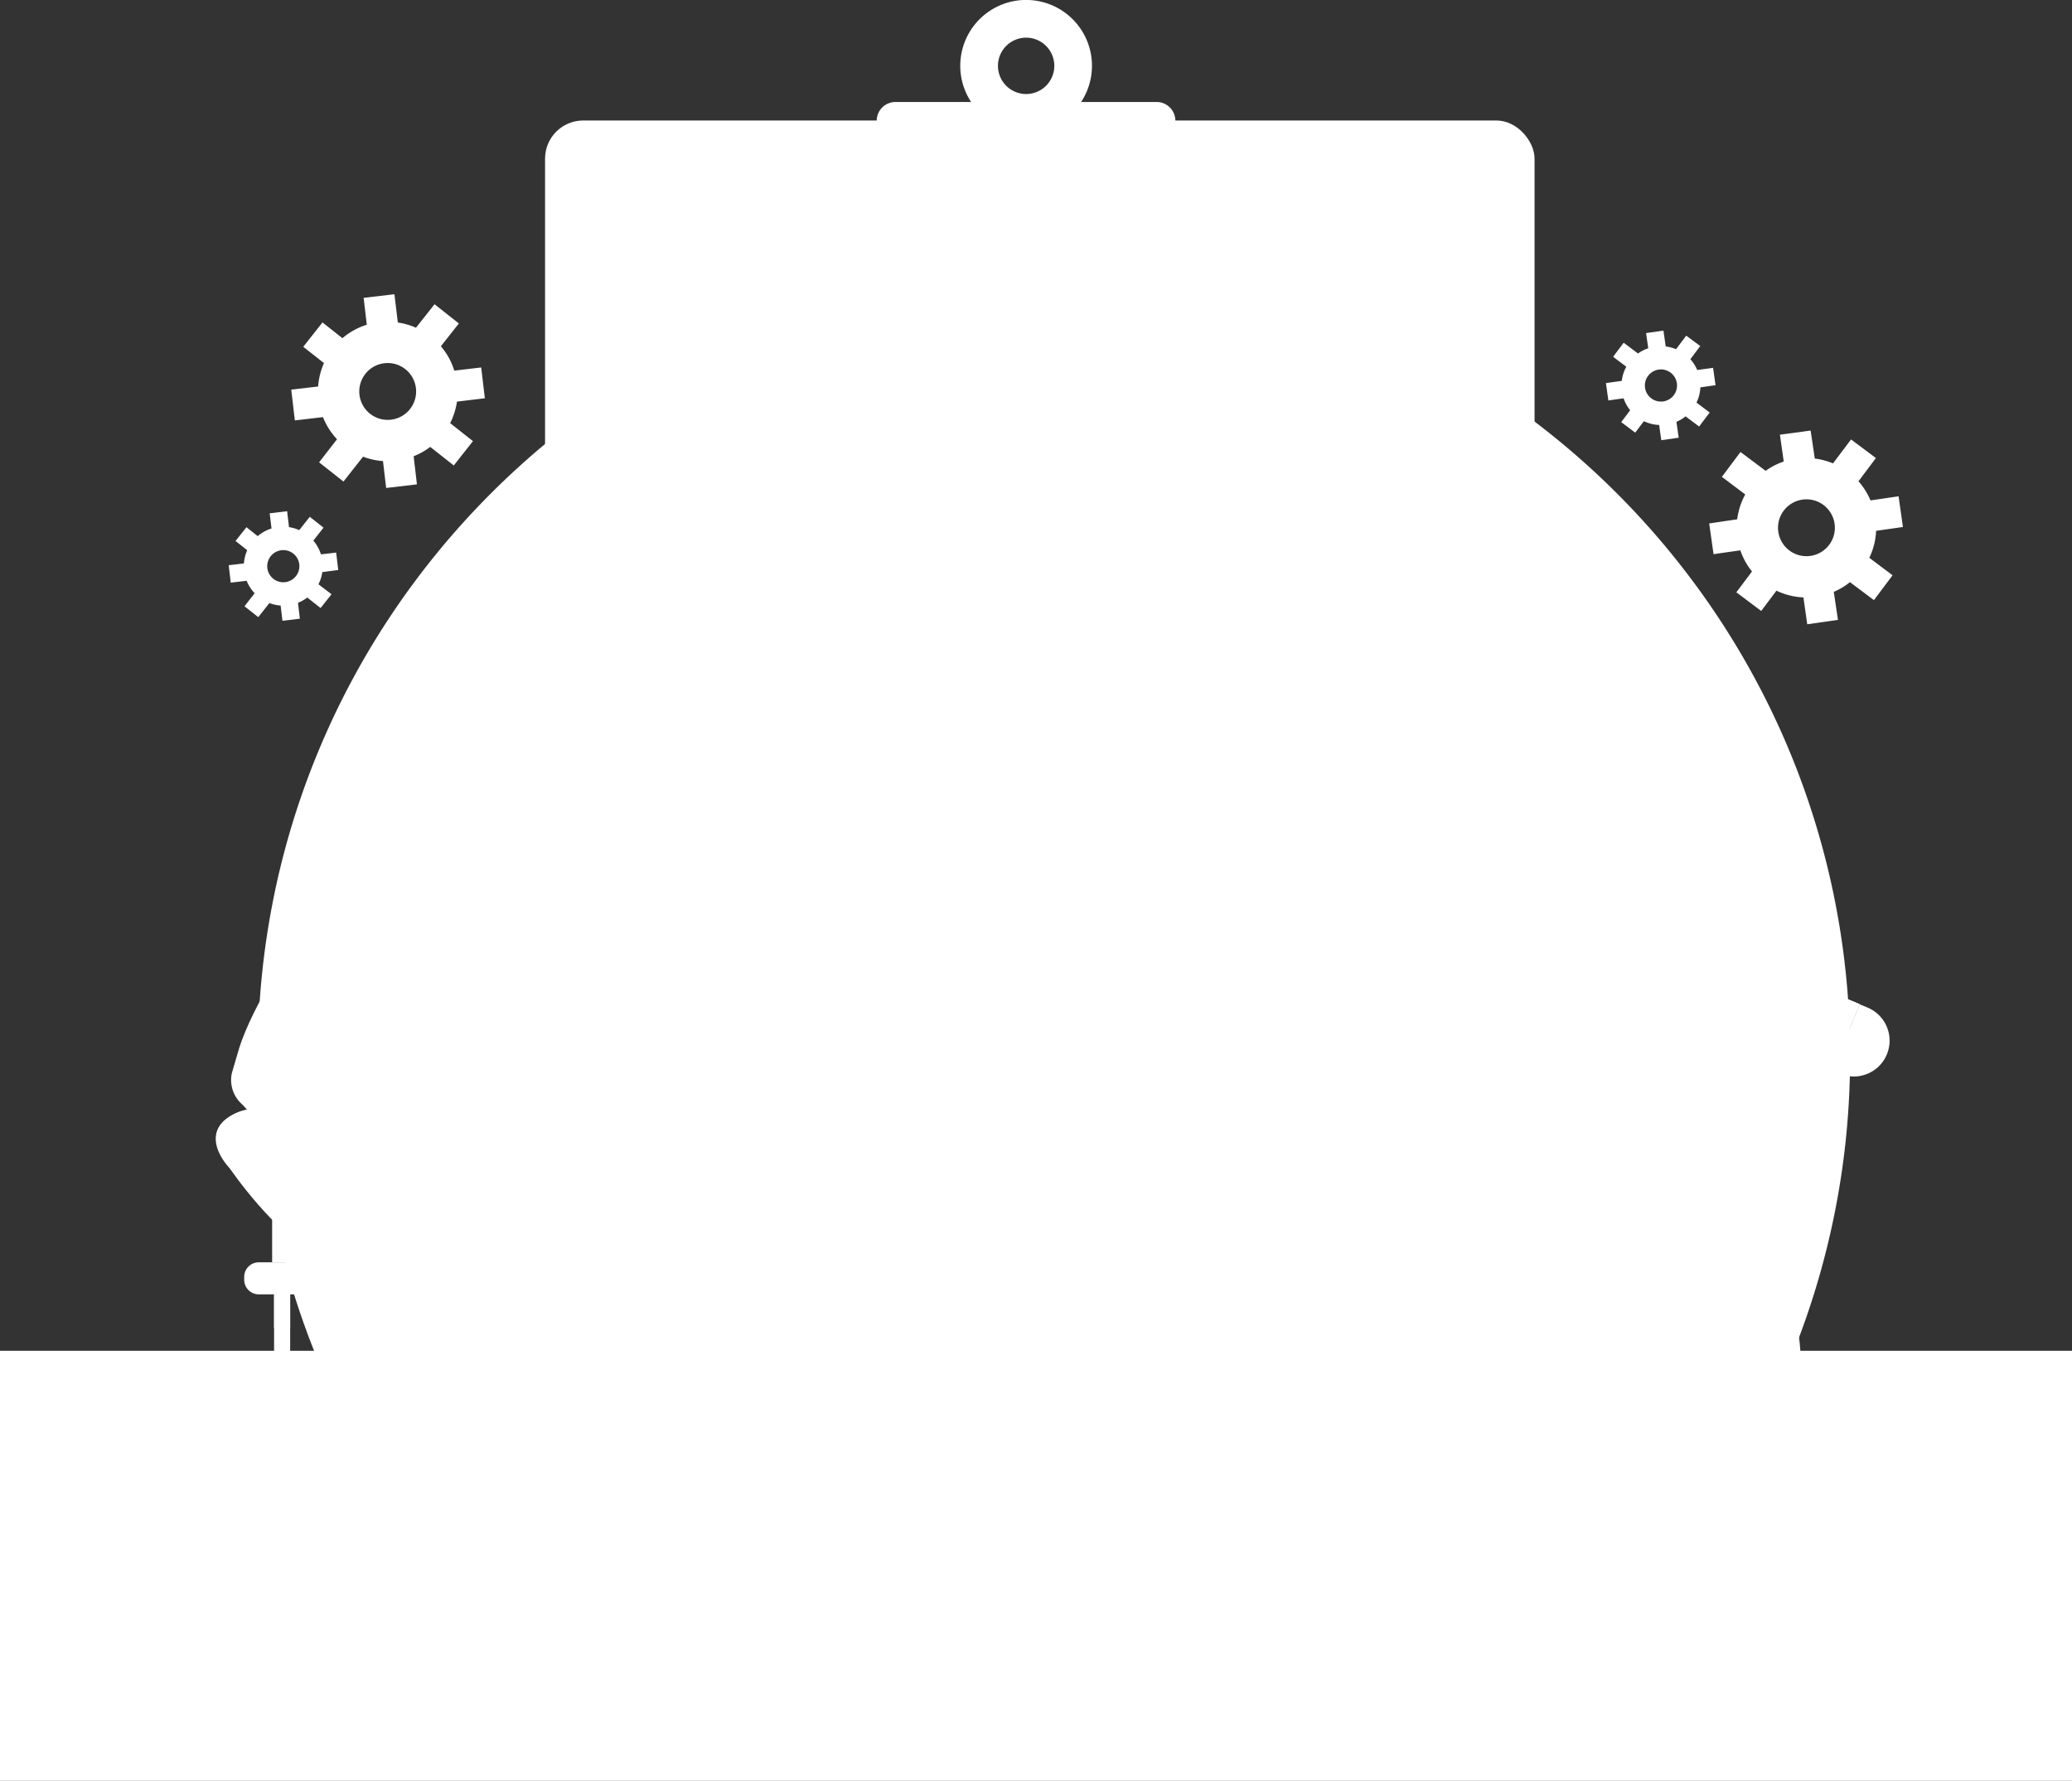 <svg xmlns="http://www.w3.org/2000/svg" viewBox="0 0 500 429.76"><rect x="0" y="0" width="500" height="429.76" fill="#333333" stroke="none"/><defs><style>.cls-1,.cls-2,.cls-3,.cls-5,.cls-6{fill:#fff;}.cls-2{opacity:0.2;}.cls-3,.cls-4{opacity:0.3;}.cls-5{opacity:0.1;}.cls-6{opacity:0.5;}</style></defs><g id="Layer_2" data-name="Layer 2"><g id="OBJECTS"><rect class="cls-1" y="325.98" width="500" height="103.78"/><path class="cls-1" d="M432.87,326a191.63,191.63,0,0,0,13.58-71.08c0-106.11-86-192.12-192.12-192.12S62.22,148.79,62.22,254.9A191.63,191.63,0,0,0,75.8,326Z"/><ellipse class="cls-1" cx="255.74" cy="368" rx="200.25" ry="10.33"/><rect class="cls-1" x="131.53" y="29.08" width="238.78" height="337.36" rx="9.2"/><polygon class="cls-2" points="148.59 341.76 353.24 352.6 353.24 341.76 148.59 341.76"/><rect class="cls-1" x="148.59" y="45.74" width="204.65" height="296.01"/><rect class="cls-3" x="187.35" y="73.91" width="120.53" height="10.01" rx="4.28"/><g class="cls-4"><path class="cls-1" d="M277,111H175.21a2.84,2.84,0,0,1-2.83-2.84h0a2.83,2.83,0,0,1,2.83-2.83H277a2.83,2.83,0,0,1,2.83,2.83h0A2.84,2.84,0,0,1,277,111Z"/></g><g class="cls-4"><path class="cls-1" d="M277,120.86H175.21a2.83,2.83,0,0,1-2.83-2.83h0a2.83,2.83,0,0,1,2.83-2.83H277a2.83,2.83,0,0,1,2.83,2.83h0A2.83,2.83,0,0,1,277,120.86Z"/></g><g class="cls-4"><path class="cls-1" d="M290.4,111.22a20.16,20.16,0,1,1,20.16,20.16A20.18,20.18,0,0,1,290.4,111.22Zm4.44,0A15.72,15.72,0,1,0,310.56,95.5,15.74,15.74,0,0,0,294.84,111.22Z"/></g><path class="cls-1" d="M311.21,120.63l-.25,0a2.6,2.6,0,0,1-2-1.29,55.22,55.22,0,0,0-6.48-8.74,2.6,2.6,0,0,1,3.79-3.55,63.76,63.76,0,0,1,5.32,6.72c4.6-4.9,15.25-15.41,25.86-20a2.6,2.6,0,1,1,2.07,4.76c-12.7,5.51-26.2,21.07-26.34,21.22A2.57,2.57,0,0,1,311.21,120.63Z"/><g class="cls-4"><path class="cls-1" d="M290.4,170.46a20.16,20.16,0,1,1,20.16,20.16A20.18,20.18,0,0,1,290.4,170.46Zm4.44,0a15.72,15.72,0,1,0,15.72-15.72A15.74,15.74,0,0,0,294.84,170.46Z"/></g><path class="cls-3" d="M277,170.34H175.21a2.83,2.83,0,0,1-2.83-2.83h0a2.83,2.83,0,0,1,2.83-2.83H277a2.83,2.83,0,0,1,2.83,2.83h0A2.83,2.83,0,0,1,277,170.34Z"/><path class="cls-3" d="M277,180.21H175.21a2.83,2.83,0,0,1-2.83-2.83h0a2.83,2.83,0,0,1,2.83-2.83H277a2.83,2.83,0,0,1,2.83,2.83h0A2.83,2.83,0,0,1,277,180.21Z"/><path class="cls-1" d="M311.21,179.74l-.25,0a2.6,2.6,0,0,1-2-1.29,55.22,55.22,0,0,0-6.48-8.74,2.6,2.6,0,0,1,3.79-3.55,63.76,63.76,0,0,1,5.32,6.72c4.6-4.9,15.25-15.41,25.86-20a2.6,2.6,0,1,1,2.07,4.76c-12.7,5.51-26.2,21.07-26.34,21.22A2.57,2.57,0,0,1,311.21,179.74Z"/><path class="cls-3" d="M277,229.69H175.21a2.83,2.83,0,0,1-2.83-2.83h0a2.83,2.83,0,0,1,2.83-2.83H277a2.83,2.83,0,0,1,2.83,2.83h0A2.83,2.83,0,0,1,277,229.69Z"/><path class="cls-3" d="M277,239.55H175.21a2.83,2.83,0,0,1-2.83-2.83h0a2.83,2.83,0,0,1,2.83-2.83H277a2.83,2.83,0,0,1,2.83,2.83h0A2.83,2.83,0,0,1,277,239.55Z"/><g class="cls-4"><path class="cls-1" d="M290.4,229.7a20.16,20.16,0,1,1,20.16,20.16A20.18,20.18,0,0,1,290.4,229.7Zm4.44,0A15.72,15.72,0,1,0,310.56,214,15.74,15.74,0,0,0,294.84,229.7Z"/></g><path class="cls-1" d="M311.21,240.41l-.25,0a2.6,2.6,0,0,1-2-1.29,55.22,55.22,0,0,0-6.48-8.74,2.6,2.6,0,0,1,3.79-3.55,63.27,63.27,0,0,1,5.32,6.73c4.6-4.9,15.25-15.42,25.86-20a2.6,2.6,0,1,1,2.07,4.76c-12.7,5.51-26.2,21.07-26.34,21.23A2.59,2.59,0,0,1,311.21,240.41Z"/><g class="cls-4"><path class="cls-1" d="M277,289H175.21a2.83,2.83,0,0,1-2.83-2.83h0a2.83,2.83,0,0,1,2.83-2.83H277a2.83,2.83,0,0,1,2.83,2.83h0A2.83,2.83,0,0,1,277,289Z"/></g><g class="cls-4"><path class="cls-1" d="M277,298.9H175.21a2.83,2.83,0,0,1-2.83-2.83h0a2.83,2.83,0,0,1,2.83-2.83H277a2.83,2.83,0,0,1,2.83,2.83h0A2.83,2.83,0,0,1,277,298.9Z"/></g><g class="cls-4"><path class="cls-1" d="M290.4,288.93a20.16,20.16,0,1,1,20.16,20.16A20.18,20.18,0,0,1,290.4,288.93Zm4.44,0a15.72,15.72,0,1,0,15.72-15.72A15.74,15.74,0,0,0,294.84,288.93Z"/></g><path class="cls-1" d="M311.21,299.75H311a2.6,2.6,0,0,1-2-1.29,55.22,55.22,0,0,0-6.48-8.74,2.6,2.6,0,0,1,3.79-3.55,62.55,62.55,0,0,1,5.32,6.72c4.6-4.9,15.25-15.42,25.86-20a2.6,2.6,0,1,1,2.07,4.76c-12.7,5.5-26.2,21.06-26.34,21.22A2.56,2.56,0,0,1,311.21,299.75Z"/><path class="cls-5" d="M287.59,45.74a5.31,5.31,0,0,1-5.31,5.3H213a5.31,5.31,0,0,1-5.31-5.3Z"/><path class="cls-1" d="M279.13,24.61H260.89a15.89,15.89,0,1,0-26.55,0H216.1a4.53,4.53,0,0,0-4.54,4.53V42.47A4.53,4.53,0,0,0,216.1,47h63a4.53,4.53,0,0,0,4.53-4.53V29.14A4.53,4.53,0,0,0,279.13,24.61ZM247.61,9.09a6.8,6.8,0,1,1-6.79,6.79A6.8,6.8,0,0,1,247.61,9.09Z"/><path class="cls-6" d="M283.66,35.07v7.4A4.53,4.53,0,0,1,279.13,47h-63a4.53,4.53,0,0,1-4.54-4.53v-7.4Z"/><path class="cls-1" d="M380.49,355.71l-3.14,10.73-23-9.63c3.55-4.65,17.34-.25,17.62-.16h0l1.1-1,1-.86A29.45,29.45,0,0,1,380.49,355.71Z"/><path class="cls-1" d="M374.87,358.7a5.72,5.72,0,0,0-2.88-2.05l1.1-1A4.31,4.31,0,0,1,374.87,358.7Z"/><path class="cls-1" d="M389.82,264.44l-1.16,11.47s8,9.54,19.86,6.53a61.85,61.85,0,0,0,18.78-8.13l-2.55-13.49S402.22,258.81,389.82,264.44Z"/><path class="cls-1" d="M380.39,355.89c2.29-4.69,7.67-13.24,10-20.78a130.78,130.78,0,0,0,4.7-22.23c9.46-15.12,13.95-32.75,13.95-32.75-3.75-8.38-19.4-9.41-19.4-9.41l-7.68,42.22-7.87,41.89C376.75,355.66,378.14,356.32,380.39,355.89Z"/><path class="cls-1" d="M436,354.23c-.24-4.88-.66-14.4-1-18.48-.23-2.41-.27-20.65-4.25-24.38,0,0,1.08-31.94-5.91-50.55L405.9,266l13.62,50.69,10,39.24C432.06,356,433.59,355.85,436,354.23Z"/><path class="cls-1" d="M439.16,366.44H415.55c2.83-5.4,13.26-7.5,13.26-7.5l.38-1.74.28-1.3c2.25-1.26,6.49-1.67,6.49-1.67Z"/><path class="cls-1" d="M434.67,360.34c-2.19-1.79-5.86-1.4-5.86-1.4l.38-1.74C433.82,357.46,434.67,360.34,434.67,360.34Z"/><path class="cls-1" d="M424.75,260.82a35.5,35.5,0,0,1-16.23,5,61.71,61.71,0,0,1-10.88-.33c-2.51-.27-5.11-.65-7.81-1.08l-6.56-60.72,8-3.34h0L402,196.75l12.17,0Z"/><polygon class="cls-1" points="395.05 206.93 395.62 240.56 400.86 249.57 404.51 239.03 397.08 206.63 395.05 206.93"/><polygon class="cls-1" points="393.06 204.56 396.27 209.04 398.18 203.37 394.89 201.55 393.06 204.56"/><path class="cls-1" d="M402,196.75a12.23,12.23,0,0,1-9.76,5.18l-1.16-3.4-1.49-4.32a18.81,18.81,0,0,1,2.16-3.65c1.59-2.09,4-4.27,7.18-4.08Z"/><path class="cls-1" d="M397.88,188.15s-.95,7.56-6.79,10.38l-1.49-4.32a18.81,18.81,0,0,1,2.16-3.65Z"/><path class="cls-1" d="M377.64,169.06v22.55a5.12,5.12,0,0,0,5.52,5.12c5.73-.46,14.32-2.63,17.79-11.13C406.37,172.31,389.84,159.85,377.64,169.06Z"/><path class="cls-1" d="M377.64,178.14l-2.28,6.46a1.43,1.43,0,0,0,.88,1.84l1.4.49S379.68,185.12,377.64,178.14Z"/><path class="cls-1" d="M377.64,170.77a6.94,6.94,0,0,1-4.63-7.15c.65-10.54,20.35-4.2,27.89-.9,8.55,3.73,5.36,17.89,3.37,22a10.54,10.54,0,0,1-3.14,3.82c-1.4,1.08-3.72.13-4.45-1.49s-1.63-3.41.9-7.57c1.86-3.05-1.44-7.05-4.33-4.06s-4.14,2.53-3.43-1.18S383,169,377.64,170.77Z"/><path class="cls-1" d="M394.89,201.55l5.44,3s4.88-6,3.68-8.51-2.66-1.5-2.66-1.5S399,199.45,394.89,201.55Z"/><path class="cls-1" d="M391,198.14s-2.07,2.44-1.93,4.23,3.29,3.42,3.29,3.42l2.58-4.24a14.7,14.7,0,0,1-2.64.38Z"/><path class="cls-1" d="M334,213.21c1.24-.75,2.19-1.3,1.31-1.16-1.76.26-3.18-1.09-2.37-1.55a7.18,7.18,0,0,1,4.1-.91c2.18.06,5.68,4.92,5.68,4.92l-2.17,5.1s-1.09-.06-1.19-.05A41.71,41.71,0,0,1,334,213.21Z"/><path class="cls-1" d="M332.91,215.7c-1.37-1.79,0-3,1-3.69a2.27,2.27,0,0,1,2.06-.1c1.32.69,4.6,5.26,3.86,7.11C339,221.16,335.28,218.82,332.91,215.7Z"/><path class="cls-1" d="M386.23,218.47c-1.42,5-15,14.76-15,14.76-12.89.62-25-8.69-29.14-12.26-1-.84-1.51-1.36-1.51-1.36l2.17-5.1,1.38.68a92.44,92.44,0,0,0,12.41,5.17c6.71,1.89,9.73,4,9.73,4l.8-1,16.22-19.68C385.63,207.57,386.23,218.47,386.23,218.47Z"/><path class="cls-1" d="M367.56,227.83a10.94,10.94,0,0,0-1.31-3.45l.8-1A6.41,6.41,0,0,1,367.56,227.83Z"/><path class="cls-1" d="M344.11,215.19l-2,5.78c-1-.84-1.51-1.36-1.51-1.36l2.17-5.1Z"/><rect class="cls-1" x="372.72" y="154.3" width="17.3" height="138.78" transform="translate(28.33 489.85) rotate(-67.41)"/><rect class="cls-6" x="382.75" y="149.59" width="1.15" height="138.78" transform="translate(33.88 488.76) rotate(-67.41)"/><rect class="cls-6" x="380.79" y="154.3" width="1.15" height="138.78" transform="translate(28.33 489.85) rotate(-67.41)"/><rect class="cls-6" x="378.84" y="159" width="1.15" height="138.78" transform="translate(22.79 490.94) rotate(-67.41)"/><rect class="cls-1" x="433.43" y="245.32" width="17.3" height="7.26" transform="translate(42.39 561.46) rotate(-67.41)"/><rect class="cls-1" x="435.11" y="247.83" width="17.3" height="3.63" transform="translate(42.78 563.43) rotate(-67.41)"/><path class="cls-1" d="M448.76,242.36l1.9.79a8.65,8.65,0,0,1,4.66,11.31h0a8.63,8.63,0,0,1-11.3,4.66l-1.91-.79Z"/><polygon class="cls-1" points="313.98 205.01 320.63 189.04 307.93 189.32 305.29 189.38 297.83 189.54 303.34 194.82 305.49 196.88 313.98 205.01"/><path class="cls-1" d="M303.34,194.82a9,9,0,0,0,1.43-2.39,6.17,6.17,0,0,0,.52-3.05l-7.46.16Z"/><path class="cls-1" d="M414.18,196.72S433,209,437.58,221.6c0,0-3.18,4.82-7.69,5.48,0,0-11.73-10-14.25-16.68C415.64,210.4,411.79,203.28,414.18,196.72Z"/><path class="cls-1" d="M437.58,221.6s3.18,6.3-1.13,18.7C432.59,251.44,423.83,255,423.83,255l-2.41-5.4A27.24,27.24,0,0,0,429.17,235a78.43,78.43,0,0,0,.72-7.92S432.68,222.49,437.58,221.6Z"/><path class="cls-1" d="M421.42,245.33s-3.36-1.75-3.8-.52a3,3,0,0,0,1.72,2.84s-2.09,1.43-1.32,3.4,6.26,5.94,8.05,5.37,4.16-5.17,2.48-7.3S423.39,245.05,421.42,245.33Z"/><path class="cls-1" d="M227.05,171.33s2.08-15.8-17.74-11.89c-12.13,2.39-11.36,21.06-19.74,34.39-9.92,15.76,3,21.8,9.44,18.7s9.42-18.49,8.43-29S221.6,164.63,227.05,171.33Z"/><path class="cls-1" d="M215.64,266a35.31,35.31,0,0,1-17.06,2.67,46.82,46.82,0,0,1-16.05-4.24l2.4-11.46a83.39,83.39,0,0,0,13.26,1.78c10.83.54,16.95-1.53,16.95-1.53Z"/><path class="cls-1" d="M250.92,236.63a29.56,29.56,0,0,1-3.18.17c-5.19-.17-19.48-.83-27.05-3.11l-.23-.06a10.44,10.44,0,0,1-3.93-1.94h0a38.12,38.12,0,0,1,5.11-5.29l.3-.23a3.57,3.57,0,0,1,2.4-1l1,.3c2.32.72,8.32,2.53,13,3.54,3.85.84,7.05,1.32,9,1.57a11.45,11.45,0,0,0,1.93.13Z"/><path class="cls-1" d="M225.83,230.64l-4.56.51-.78.09-4,.44h0c-.17-.41-7.45-17.67-3.14-28.89a9.8,9.8,0,0,1,.85-.63c2.12-.2,2.29-.68,4-.94,0,0,2.41,1.95,3.64,6.61l.18.73a171.75,171.75,0,0,1,3.25,16.94C225.51,227.1,225.69,228.79,225.83,230.64Z"/><path class="cls-1" d="M221.93,226.15a48.85,48.85,0,0,1-.66,5c-.16.9-.36,1.75-.58,2.54l-.23-.06a10.44,10.44,0,0,1-3.93-1.94h0c-.17-.41-7.45-17.67-3.14-28.89a9.8,9.8,0,0,1,.85-.63c2.12-.2,2.29-.68,4-.94,0,0,2.41,1.95,3.64,6.61A130.16,130.16,0,0,1,221.93,226.15Z"/><path class="cls-1" d="M256.67,227.37c-1.24.41-2.78.58-2.17,0,1.2-1,1.1-2.8.32-2.51a6.42,6.42,0,0,0-3,2.27c-1.23,1.52-2.59,3.55-2.59,3.55l1.7,5.9s4.36-.43,6.35-2.25A34.11,34.11,0,0,0,256.67,227.37Z"/><path class="cls-1" d="M253.46,231.31a.52.52,0,0,1-.29-.09.51.51,0,0,1-.14-.71l19.7-29.07a.52.52,0,0,1,.72-.14.53.53,0,0,1,.14.72l-19.71,29.07A.52.52,0,0,1,253.46,231.31Z"/><path class="cls-1" d="M257.83,228.12a1.53,1.53,0,0,0-2.3-1,1.7,1.7,0,0,0-.81.94c-.39,1.28-.25,5.92,1.44,6.5C258.12,235.21,258.54,231.56,257.83,228.12Z"/><path class="cls-1" d="M185.49,351.93c.06,1.37.61,11.9.89,16.07h1.86v-8.67a28,28,0,0,0,2.82,5.33l.31.43c1.13,1.5,2.51,2.78,4,3a43,43,0,0,0,9.17.1.54.54,0,0,0,.36-.88c-1-1.16-3-3.45-5-5.75h0l-.38-.45-1.12-1.33c-1.45-1.74-2.69-3.3-3.24-4.14a34.73,34.73,0,0,0-3.07-3.93h0c-1.6-1.75-3.3-3.21-4.26-3a.71.71,0,0,0-.3.15,4.45,4.45,0,0,0-.9.6A3,3,0,0,0,185.49,351.93Z"/><path class="cls-1" d="M186.66,349.47a11.51,11.51,0,0,1,1.27,1.64c0,.12.65,1.15.71,1.27,1.58,3.72,4.63,8.25,7.33,9.56,3.41,1.65,3.95-.28,4-.36h0l-.38-.45-1.12-1.33c-1.45-1.74-2.69-3.3-3.24-4.14a34.73,34.73,0,0,0-3.07-3.93h0c-1.6-1.75-3.3-3.21-4.26-3a.71.71,0,0,0-.3.15A4.45,4.45,0,0,0,186.66,349.47Z"/><path class="cls-1" d="M201.19,255.35l-1.34,13.46L196.2,298l-.12,1.5-4.22,52a9.19,9.19,0,0,1-5.2-2s-7.15-22.56-2.48-29.18c0,0-2.47-12.74-3.47-23.28-.05-.59-.1-1.16-.14-1.73-.29-3.68.5-33.19,4.36-42.29a83.39,83.39,0,0,0,13.26,1.78A20.82,20.82,0,0,0,201.19,255.35Z"/><path class="cls-1" d="M212.26,351.93c.07,1.37.62,11.9.9,16.07H215v-8.67a27.35,27.35,0,0,0,2.82,5.33l.31.43c1.13,1.5,2.5,2.78,4,3a42.94,42.94,0,0,0,9.16.1.53.53,0,0,0,.36-.88c-1-1.16-3-3.45-5-5.75h0l-.37-.45-1.12-1.33c-1.45-1.74-2.7-3.3-3.24-4.14a34.73,34.73,0,0,0-3.07-3.93h0c-1.6-1.75-3.31-3.21-4.26-3a.75.75,0,0,0-.31.15,4.57,4.57,0,0,0-.89.6A3,3,0,0,0,212.26,351.93Z"/><path class="cls-1" d="M213.44,349.47a12.29,12.29,0,0,1,1.27,1.64c0,.12.65,1.15.7,1.27,1.59,3.72,4.63,8.25,7.34,9.56,3.41,1.65,3.95-.28,4-.36h0l-.38-.45-1.12-1.33c-1.45-1.74-2.7-3.3-3.24-4.14a34.73,34.73,0,0,0-3.07-3.93h0c-1.6-1.75-3.31-3.21-4.26-3a.75.75,0,0,0-.31.15A4.57,4.57,0,0,0,213.44,349.47Z"/><path class="cls-1" d="M200.43,263c-1.16,34.57,9.09,58.8,9.09,58.8C204.86,328.38,213,350,213,350c2,1.2,3.89,1.95,5.67,1.48L217.11,301l-1.65-39.18Z"/><path class="cls-1" d="M184.93,253c10.2,3.48,22.61,4.35,30.21.25l4.08-29.1a30.25,30.25,0,0,0,.59-10.93l-1.56-12-5.68-1.93-9.39-3.17-2.37.65-10.1,2.79-1.89,37.34Z"/><path class="cls-1" d="M223.45,161.3s6.63,4.66,6.6,10.34c0,8.24-6.6,15.54-6.6,15.54Z"/><path class="cls-1" d="M203.17,196.46a10.34,10.34,0,0,0,8.51,5.34l1-3.51,1.3-4.45a20.46,20.46,0,0,0-1.88-3.76c-1.39-2.15-3.51-4.4-6.27-4.2Z"/><path class="cls-1" d="M206.77,187.6s.84,7.79,5.93,10.69l1.3-4.45a20.46,20.46,0,0,0-1.88-3.76Z"/><path class="cls-1" d="M203,185a16.56,16.56,0,0,0,4.06,5.93,17.4,17.4,0,0,0,3.1,2.3,25.57,25.57,0,0,0,9.67,3.09,6.39,6.39,0,0,0,7.18-6.33v-22l-.69-.49C213.88,158.91,197.56,171.54,203,185Z"/><path class="cls-1" d="M226.31,177.29l2.81,8a.09.09,0,0,1-.05.11l-2.76,1S224.2,184.48,226.31,177.29Z"/><path class="cls-1" d="M200.86,182.23c1,2.45-5.5,9.17,2.32,13.89,6.23-3.38,8.1-12.69,5.93-13.12-3.74-.75-5.07-9.84-.09-9.4,4.23.37,2.7,5.05,4.81,5a1.24,1.24,0,0,0,1-.57c1.79-2.45,3.1-4.15,7.2-5.08a9.64,9.64,0,0,0,5-2.36l.5-2.83a12.64,12.64,0,0,1-1-.93C216.55,155.71,195.37,168.8,200.86,182.23Z"/><path class="cls-1" d="M186.47,240.61c1.66,3.76,3.19,6.46,3.19,6.46l-3.86,3.47a37,37,0,0,1-4.84-5.36c-7.49-9.91-13.26-24.54-13.26-24.54l23-21.07,1.87,14.18a94.26,94.26,0,0,1-13.87,10.71,62.91,62.91,0,0,1,5.82,11.31C185.14,237.48,185.82,239.13,186.47,240.61Z"/><path class="cls-1" d="M189.66,247.07l-3.86,3.47a37.53,37.53,0,0,1-4.84-5.36,28.19,28.19,0,0,1,5.51-4.57C188.13,244.37,189.66,247.07,189.66,247.07Z"/><path class="cls-1" d="M186.07,241.76s.78-3,2.13-2.28l-.71,2.91s2.68.54,2.68,2.57-2.2,8.39-4,8.5-4.9-3.43-4.14-5.93S184.21,242.19,186.07,241.76Z"/><path class="cls-1" d="M81.73,233.25h18.75a16.06,16.06,0,0,1,16.06,16.06v55.32a0,0,0,0,1,0,0H65.67a0,0,0,0,1,0,0V249.32A16.06,16.06,0,0,1,81.73,233.25Z"/><path class="cls-1" d="M119.43,312.36h-57a3.51,3.51,0,0,1-3.5-3.51v-.71a3.51,3.51,0,0,1,3.5-3.51h57a3.86,3.86,0,0,1,3.86,3.87h0A3.86,3.86,0,0,1,119.43,312.36Z"/><rect class="cls-1" x="66.14" y="309.9" width="3.88" height="58.1"/><rect class="cls-1" x="66.14" y="312.36" width="3.88" height="8.09"/><rect class="cls-1" x="113.02" y="309.9" width="3.88" height="58.1"/><rect class="cls-1" x="113.02" y="312.36" width="3.88" height="8.09"/><path class="cls-1" d="M89.86,300.44a15.55,15.55,0,0,1,.37-4.29c.92-5,3.86-15.25,12.53-14,11.44,1.58,7.85,23.33,7.85,23.33l-6.73,53.45H95.63S92.65,327.82,89.86,300.44Z"/><path class="cls-1" d="M55.49,282s10.71,15.92,22.57,22.14c12.68,6.64,18.37-5.7,18.37-5.7S68.2,278.43,55.49,282Z"/><path class="cls-1" d="M107.17,276.51s.74,10.12-2.31,13-21.64,3-27.88,1.11S71.84,276,71.84,276Z"/><path class="cls-1" d="M107.33,287.36l2-58.65a87.75,87.75,0,0,0-11.66-2.08l-1.26-.13a49.63,49.63,0,0,0-12.54.23l-.61.1L70.38,229l1.36,58.33Z"/><path class="cls-1" d="M83,287.36H95.2c0-13.34.35-35.7,1.23-60.86a49.63,49.63,0,0,0-12.54.23l-.61.1C83.41,235.15,83.84,266.51,83,287.36Z"/><polygon class="cls-1" points="89.11 234.48 85.01 268.14 89.71 275.72 93.88 267.58 90.31 234.53 89.11 234.48"/><path class="cls-1" d="M85,231.58l3.44,3.7a1.84,1.84,0,0,0,2.73,0l3.22-3.66-4.92-3.86Z"/><path class="cls-1" d="M94.73,217.55v8.79l-.48.2a11.37,11.37,0,0,1-9.26-.2v-8.79Z"/><path class="cls-1" d="M94.73,219.68v6.66l-.48.2A22,22,0,0,1,85,222.85v-3.17Z"/><path class="cls-1" d="M78.94,203.19s-1.07-2.52-3.22-3S73.65,205,75,208.92s4.66,2.4,4.66,2.4Z"/><path class="cls-1" d="M100.74,203.19s1.08-2.52,3.22-3,2.08,4.85.75,8.75-4.66,2.4-4.66,2.4Z"/><path class="cls-1" d="M89.82,221.47h0c-6.5,0-11.76-7-11.76-13.12v-13.9h23.52v13.9C101.58,214.5,96.32,221.47,89.82,221.47Z"/><path class="cls-1" d="M102.32,203.19l-1.61,0s.45,6.44-2.39,11.15c-1.28-1.09-4.5-3.36-8.51-2.7-4-.63-7.2,1.66-8.47,2.75C78.67,209.61,79.08,203,79.08,203l-1.61.24s-3.62,20.5,12.38,20.6S102.32,203.19,102.32,203.19ZM91.68,219c-.31-.6-1-1.63-1.8-1.63s-1.7,1.12-2.08,1.69A8.4,8.4,0,0,1,82.42,216c4,1.76,7.4-1.51,7.4-1.51s3.4,3.16,7.29,1.53A9.37,9.37,0,0,1,91.68,219Z"/><path class="cls-1" d="M77.7,193.11a5.28,5.28,0,0,1-.51-4c1.52-5.24,10.65-5.67,17.54-4.69,8,1.13,8.94-4.16,8.94-4.16,4.21,5.92-.82,13.83-.82,13.83s2.51,4.63-1.27,10.49c0,0-2.21-3-1.53-9.45,0,0-11.25,3.21-20.42-.66,0,0,1.26,7.46-1.57,10.11,0,0-3.17-6.24-.27-11.28Z"/><path class="cls-1" d="M89.48,227.72,83.37,233l-.68-6a2.26,2.26,0,0,1,1-2.15L85,224A6,6,0,0,0,89.48,227.72Z"/><path class="cls-1" d="M89.48,227.72,96.21,233l.2-6.85a1.48,1.48,0,0,0-.5-1.15l-1.16-1A8.74,8.74,0,0,1,89.48,227.72Z"/><path class="cls-1" d="M110.34,368H95.24a22.06,22.06,0,0,1,0-5.74l.42-3.37h8.25v0l.49,2.13C109.88,364.3,110.34,368,110.34,368Z"/><path class="cls-1" d="M104.38,361.06s-5.47,0-7.3,3.47c0,0,.54-4.26,6.81-5.6Z"/><path class="cls-1" d="M70.38,229s-9.24,13.12-12.76,24.21c0,0,4.81,5.71,8.05,6.93l6.1-12.84S74.43,235.5,70.38,229Z"/><path class="cls-1" d="M65.67,260.16s4.35,7.32,12.58,20.07l-4.58,3.29L58.55,266.61A7.83,7.83,0,0,1,55.94,259l1.68-5.74S63.73,255.52,65.67,260.16Z"/><path class="cls-1" d="M109.35,228.71s9.23,13.12,12.75,24.21c0,0-4.81,5.71-8,6.92L108,247S105.29,235.19,109.35,228.71Z"/><path class="cls-1" d="M114.05,259.84s-4.35,7.33-12.57,20.08l4.57,3.29,15.12-16.91a7.82,7.82,0,0,0,2.61-7.64l-1.68-5.74S116,255.21,114.05,259.84Z"/><path class="cls-1" d="M111.3,278.83H67.59l-4-23.62a3.35,3.35,0,0,1,3.3-3.91H112a3.35,3.35,0,0,1,3.3,3.91Z"/><path class="cls-1" d="M67.59,278.83h43.75a0,0,0,0,1,0,0v1.89A3.24,3.24,0,0,1,108.1,284H70.83a3.24,3.24,0,0,1-3.24-3.24v-1.89A0,0,0,0,1,67.59,278.83Z"/><circle class="cls-6" cx="89.89" cy="266.04" r="3.8"/><path class="cls-1" d="M132.62,305.92c-2.3,2.27-5.21,2.27-8,.56-1.18-.72-3-1.69-4.6-2.57-2.24-1.2-4.26-2.22-4.26-2.22l2.59-5.93s1.59.05,3.85,0h0c1.88,0,4.22-.16,6.48-.42,5-.59,7.27-1.81,7.88.11S134.92,303.65,132.62,305.92Z"/><path class="cls-1" d="M122.19,295.75a40.81,40.81,0,0,1-2.18,8.16c-2.24-1.2-4.26-2.22-4.26-2.22l2.59-5.93S119.93,295.81,122.19,295.75Z"/><path class="cls-1" d="M70.81,269.85s-8.58-5.17-15.84-.13.42,14.54,8.35,17.76,54.75,16.18,54.75,16.18a41.19,41.19,0,0,0,2.21-8s-13.93-7.9-21.76-12.95C80.68,271.2,70.81,269.85,70.81,269.85Z"/><path class="cls-1" d="M117,96.11l-.88-7.43-6.49.76a16.81,16.81,0,0,0-3.24-5.88l4.34-5.5-5.87-4.64-4.48,5.67A16.75,16.75,0,0,0,96,77.83L95.18,71l-7.43.88.76,6.49a16.81,16.81,0,0,0-5.88,3.24l-4.81-3.8-4.64,5.88,5,3.93a16.83,16.83,0,0,0-1.41,5.65l-6.49.76.87,7.43,6.79-.8A16.77,16.77,0,0,0,81.33,106L77,111.57l5.88,4.64,4.73-6a16.88,16.88,0,0,0,4.81,1.06l.76,6.49,7.43-.87-.79-6.79a16.37,16.37,0,0,0,4-2.25l5.68,4.48,4.63-5.87-5.5-4.35a16.83,16.83,0,0,0,1.64-5.19Zm-22.63,5.17a6.86,6.86,0,1,1,6-7.61A6.86,6.86,0,0,1,94.34,101.28Z"/><path class="cls-1" d="M81.62,137.56l-.5-4.21-3.67.43a9.39,9.39,0,0,0-1.84-3.32l2.46-3.12-3.32-2.62-2.54,3.21a9.49,9.49,0,0,0-2.47-.72l-.45-3.84-4.21.5.44,3.67a9.44,9.44,0,0,0-3.33,1.84l-2.72-2.15-2.63,3.32,2.82,2.23a9.54,9.54,0,0,0-.8,3.19l-3.67.43.49,4.21,3.84-.45a9.41,9.41,0,0,0,1.93,3L59,146.31l3.32,2.62,2.69-3.4a9.19,9.19,0,0,0,2.71.6l.44,3.68,4.2-.5-.45-3.84a9.33,9.33,0,0,0,2.24-1.27l3.21,2.53L80,143.41,76.85,141a9.53,9.53,0,0,0,.93-2.94Zm-12.8,2.93a3.88,3.88,0,1,1,3.4-4.31A3.89,3.89,0,0,1,68.82,140.49Z"/><path class="cls-1" d="M451.38,120.76a16.68,16.68,0,0,0-2.91-4.61l4.21-5.61-6-4.49-4.35,5.78a16.71,16.71,0,0,0-4.4-1.17l-1-6.76-7.41,1,.92,6.48a16.72,16.72,0,0,0-4.37,2.24L420,109.08l-4.49,6,5.64,4.24a16.76,16.76,0,0,0-1.94,6l-6.76,1,1.05,7.41,6.47-.92a16.57,16.57,0,0,0,2.81,5.1L419,142.94l6,4.5,3.68-4.9a16.72,16.72,0,0,0,6.51,1.63l.92,6.48,7.41-1.06-1-6.76a16.83,16.83,0,0,0,3.9-2.34l5.78,4.34,4.5-6-5.61-4.22a16.73,16.73,0,0,0,1.64-6.51l6.47-.92-1.05-7.41Zm-8.67,5.64a6.86,6.86,0,1,1-7.76-5.83A6.86,6.86,0,0,1,442.71,126.4Z"/><path class="cls-1" d="M409.56,89.29a9.7,9.7,0,0,0-1.65-2.61l2.38-3.17L406.91,81l-2.46,3.27a9.64,9.64,0,0,0-2.49-.66l-.55-3.83-4.19.6.52,3.66a9.61,9.61,0,0,0-2.47,1.27l-3.46-2.6-2.55,3.39,3.19,2.4a9.29,9.29,0,0,0-1.09,3.41l-3.83.54.59,4.19,3.67-.52A9.25,9.25,0,0,0,393.38,99l-2.16,2.87,3.38,2.54,2.09-2.77a9.56,9.56,0,0,0,3.68.92l.52,3.67,4.2-.6-.55-3.83a9.25,9.25,0,0,0,2.21-1.32l3.27,2.45,2.55-3.38-3.18-2.39a9.39,9.39,0,0,0,.93-3.68l3.66-.52-.59-4.19Zm-4.91,3.19a3.88,3.88,0,1,1-4.39-3.29A3.89,3.89,0,0,1,404.65,92.48Z"/></g></g></svg>